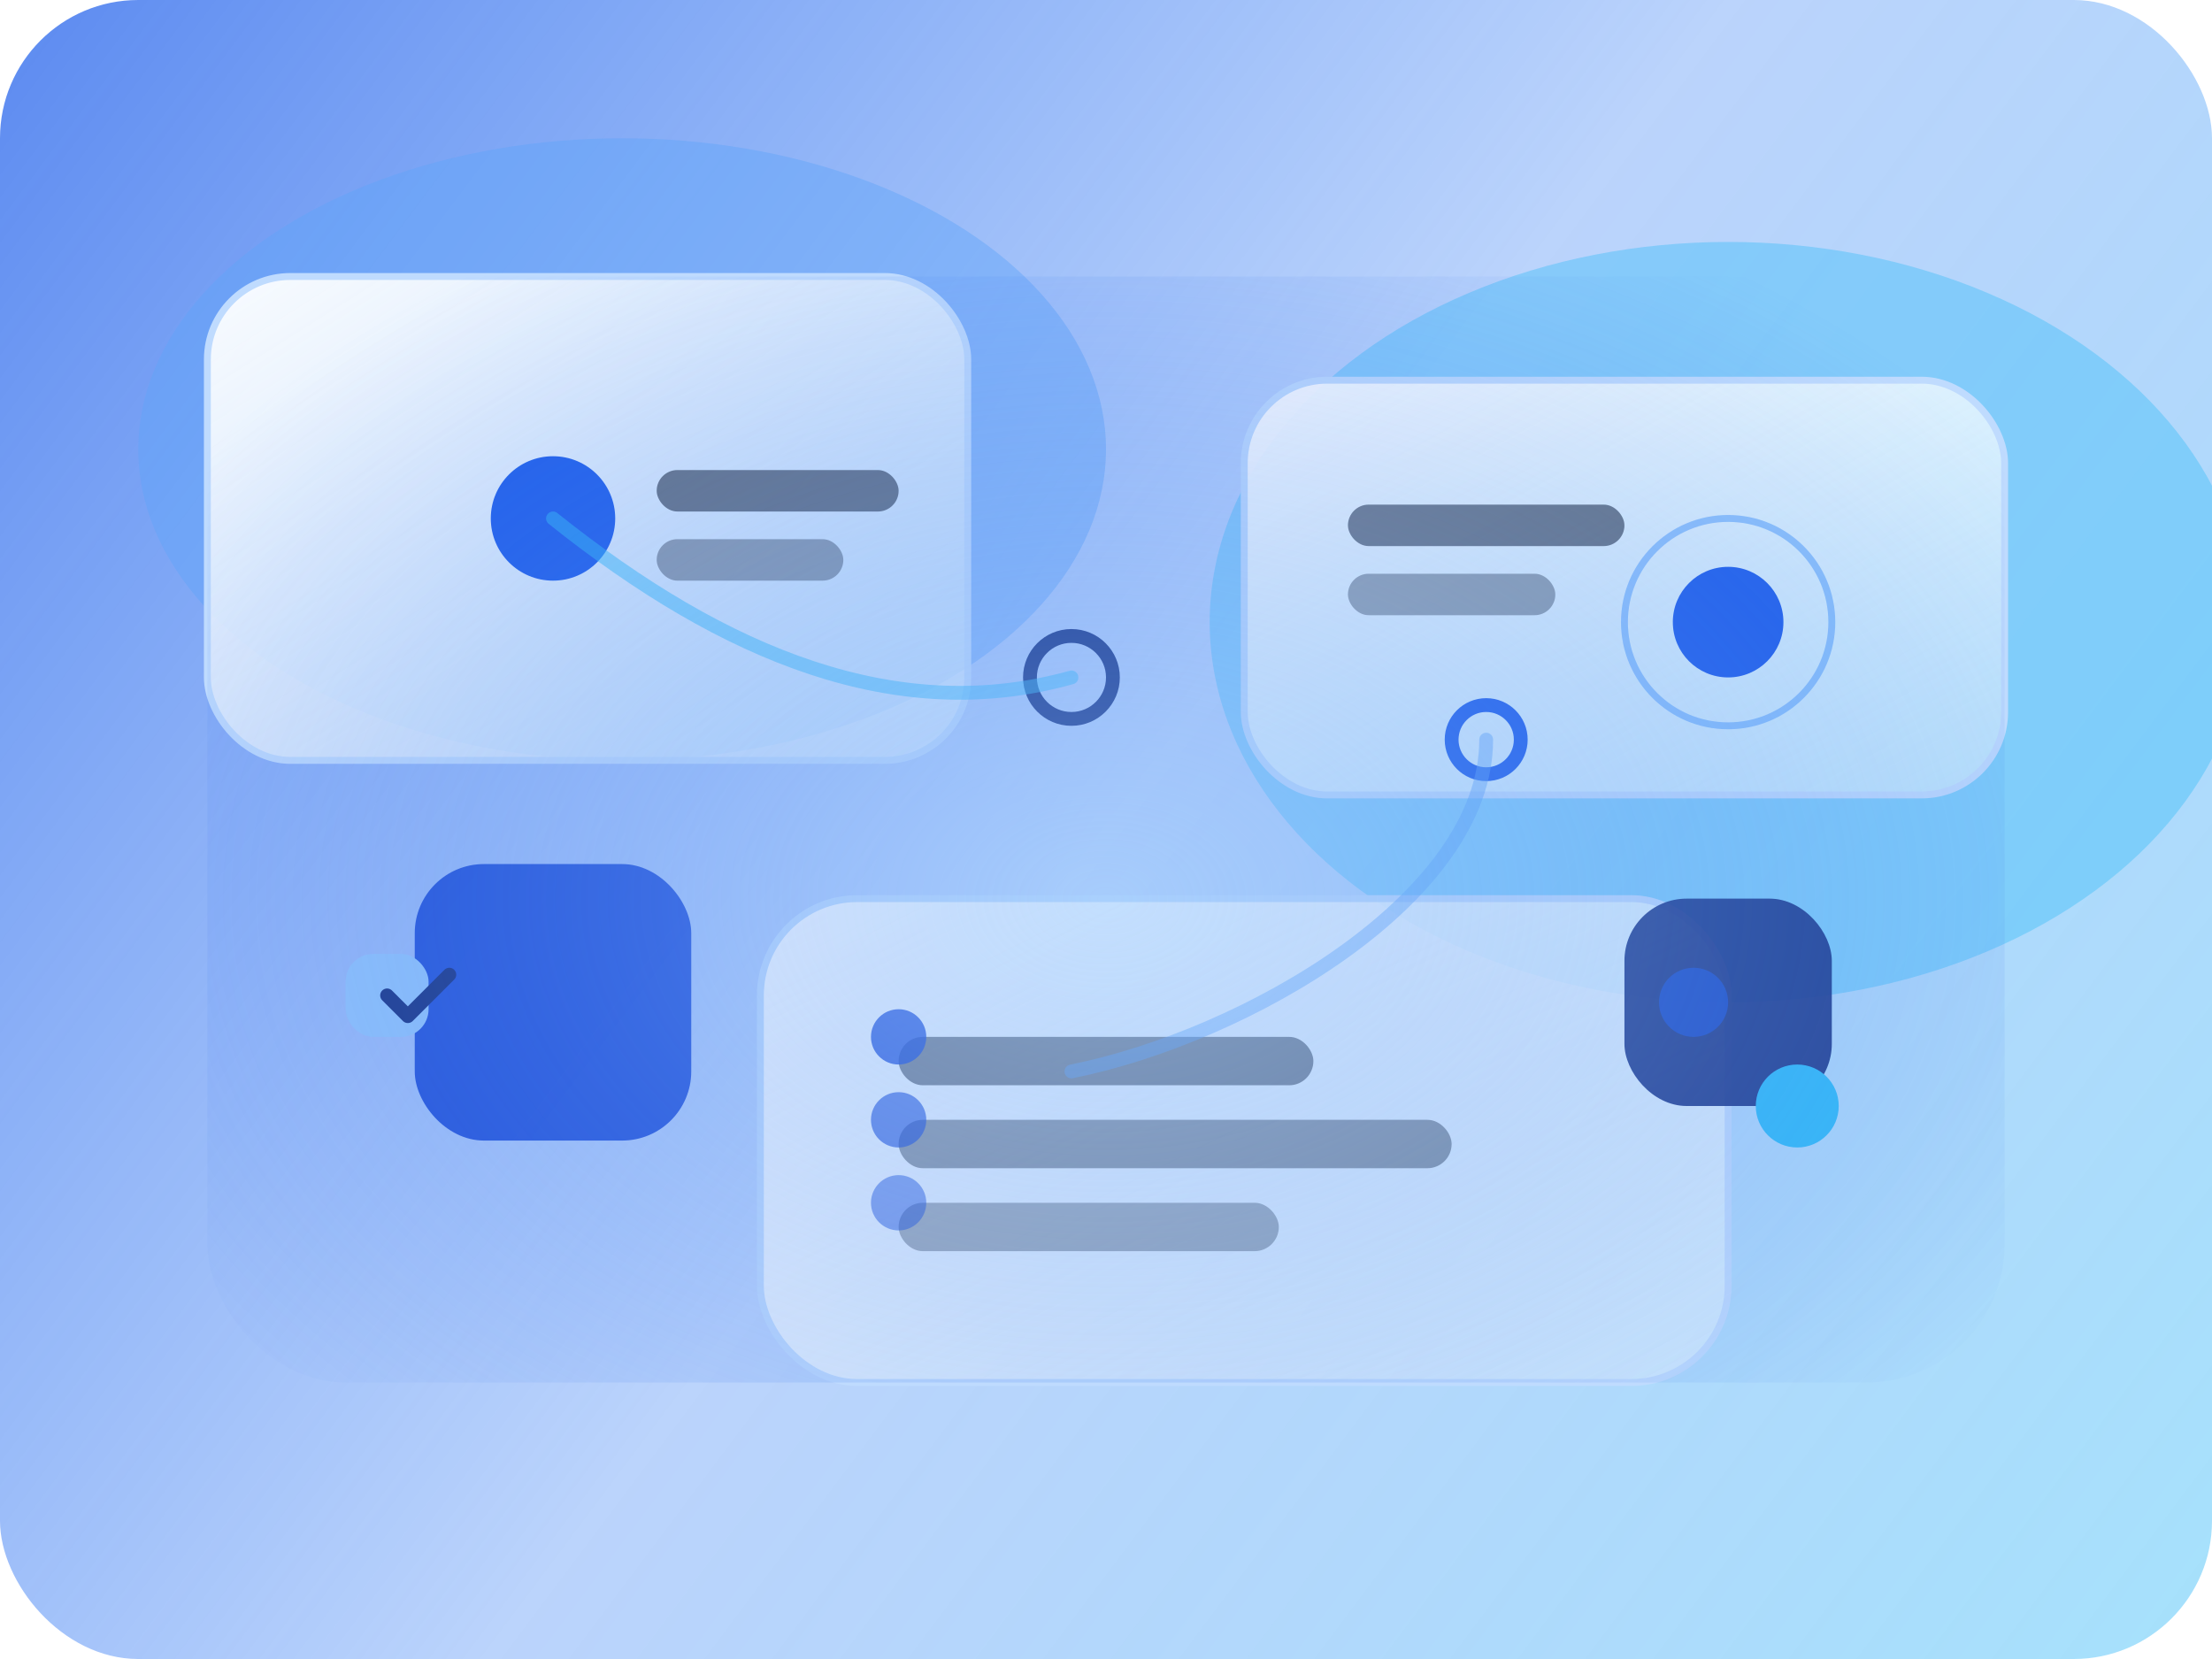 <svg width="640" height="480" viewBox="0 0 640 480" fill="none" xmlns="http://www.w3.org/2000/svg" role="img" aria-labelledby="title desc">
  <title id="title">nERP dashboard illustration</title>
  <desc id="desc">Abstract dashboard cards connected with gradients representing automation.</desc>
  <defs>
    <linearGradient id="bg" x1="0" y1="0" x2="640" y2="480" gradientUnits="userSpaceOnUse">
      <stop offset="0%" stop-color="#2563EB" stop-opacity="0.75" />
      <stop offset="50%" stop-color="#3B82F6" stop-opacity="0.35" />
      <stop offset="100%" stop-color="#38BDF8" stop-opacity="0.45" />
    </linearGradient>
    <linearGradient id="card" x1="0" y1="0" x2="1" y2="1">
      <stop offset="0%" stop-color="white" stop-opacity="0.96" />
      <stop offset="100%" stop-color="#E0F2FE" stop-opacity="0.65" />
    </linearGradient>
    <radialGradient id="glow" cx="0" cy="0" r="1" gradientUnits="userSpaceOnUse" gradientTransform="translate(320 260) rotate(90) scale(220 320)">
      <stop offset="0" stop-color="#93C5FD" stop-opacity="0.5" />
      <stop offset="1" stop-color="#2563EB" stop-opacity="0" />
    </radialGradient>
    <filter id="blur" x="-40" y="-40" width="720" height="560" filterUnits="userSpaceOnUse" color-interpolation-filters="sRGB">
      <feGaussianBlur stdDeviation="40" />
    </filter>
  </defs>
  <rect width="640" height="480" rx="40" fill="url(#bg)" />
  <g filter="url(#blur)">
    <ellipse cx="180" cy="130" rx="140" ry="90" fill="#60A5FA" fill-opacity="0.45" />
    <ellipse cx="500" cy="180" rx="150" ry="110" fill="#38BDF8" fill-opacity="0.4" />
  </g>
  <rect x="60" y="80" width="220" height="140" rx="24" fill="url(#card)" stroke="#BFDBFE" stroke-width="2" />
  <rect x="360" y="110" width="220" height="120" rx="24" fill="url(#card)" stroke="#BFDBFE" stroke-width="2" />
  <rect x="220" y="260" width="280" height="140" rx="28" fill="url(#card)" stroke="#BFDBFE" stroke-width="2" />
  <rect x="120" y="250" width="80" height="80" rx="20" fill="#1D4ED8" fill-opacity="0.9" />
  <rect x="470" y="260" width="60" height="60" rx="18" fill="#1E3A8A" fill-opacity="0.9" />
  <circle cx="160" cy="150" r="18" fill="#2563EB" />
  <rect x="190" y="136" width="70" height="12" rx="6" fill="#1E293B" fill-opacity="0.6" />
  <rect x="190" y="156" width="54" height="12" rx="6" fill="#1E293B" fill-opacity="0.4" />
  <rect x="390" y="146" width="80" height="12" rx="6" fill="#1E293B" fill-opacity="0.6" />
  <rect x="390" y="166" width="60" height="12" rx="6" fill="#1E293B" fill-opacity="0.4" />
  <rect x="260" y="300" width="120" height="14" rx="7" fill="#1E293B" fill-opacity="0.55" />
  <rect x="260" y="324" width="160" height="14" rx="7" fill="#1E293B" fill-opacity="0.45" />
  <rect x="260" y="348" width="110" height="14" rx="7" fill="#1E293B" fill-opacity="0.35" />
  <circle cx="310" cy="196" r="12" stroke="#1E3A8A" stroke-width="4" fill="none" />
  <circle cx="430" cy="214" r="10" stroke="#2563EB" stroke-width="4" fill="none" />
  <path d="M160 150 C210 190 260 210 310 196" stroke="#38BDF8" stroke-width="4" stroke-linecap="round" opacity="0.5" />
  <path d="M430 214 C430 260 360 300 310 310" stroke="#60A5FA" stroke-width="4" stroke-linecap="round" opacity="0.45" />
  <circle cx="520" cy="320" r="12" fill="#38BDF8" />
  <circle cx="490" cy="290" r="10" fill="#2563EB" opacity="0.6" />
  <circle cx="260" cy="300" r="8" fill="#1D4ED8" opacity="0.8" />
  <circle cx="260" cy="324" r="8" fill="#1D4ED8" opacity="0.65" />
  <circle cx="260" cy="348" r="8" fill="#1D4ED8" opacity="0.5" />
  <rect x="100" y="276" width="24" height="24" rx="8" fill="#93C5FD" />
  <path d="M112 288 L118 294 L130 282" stroke="#1E3A8A" stroke-width="4" stroke-linecap="round" stroke-linejoin="round" />
  <circle cx="500" cy="180" r="16" fill="#2563EB" />
  <circle cx="500" cy="180" r="30" stroke="#60A5FA" stroke-width="2" opacity="0.6" />
  <rect x="60" y="80" width="520" height="320" rx="40" fill="url(#glow)" />
</svg>

